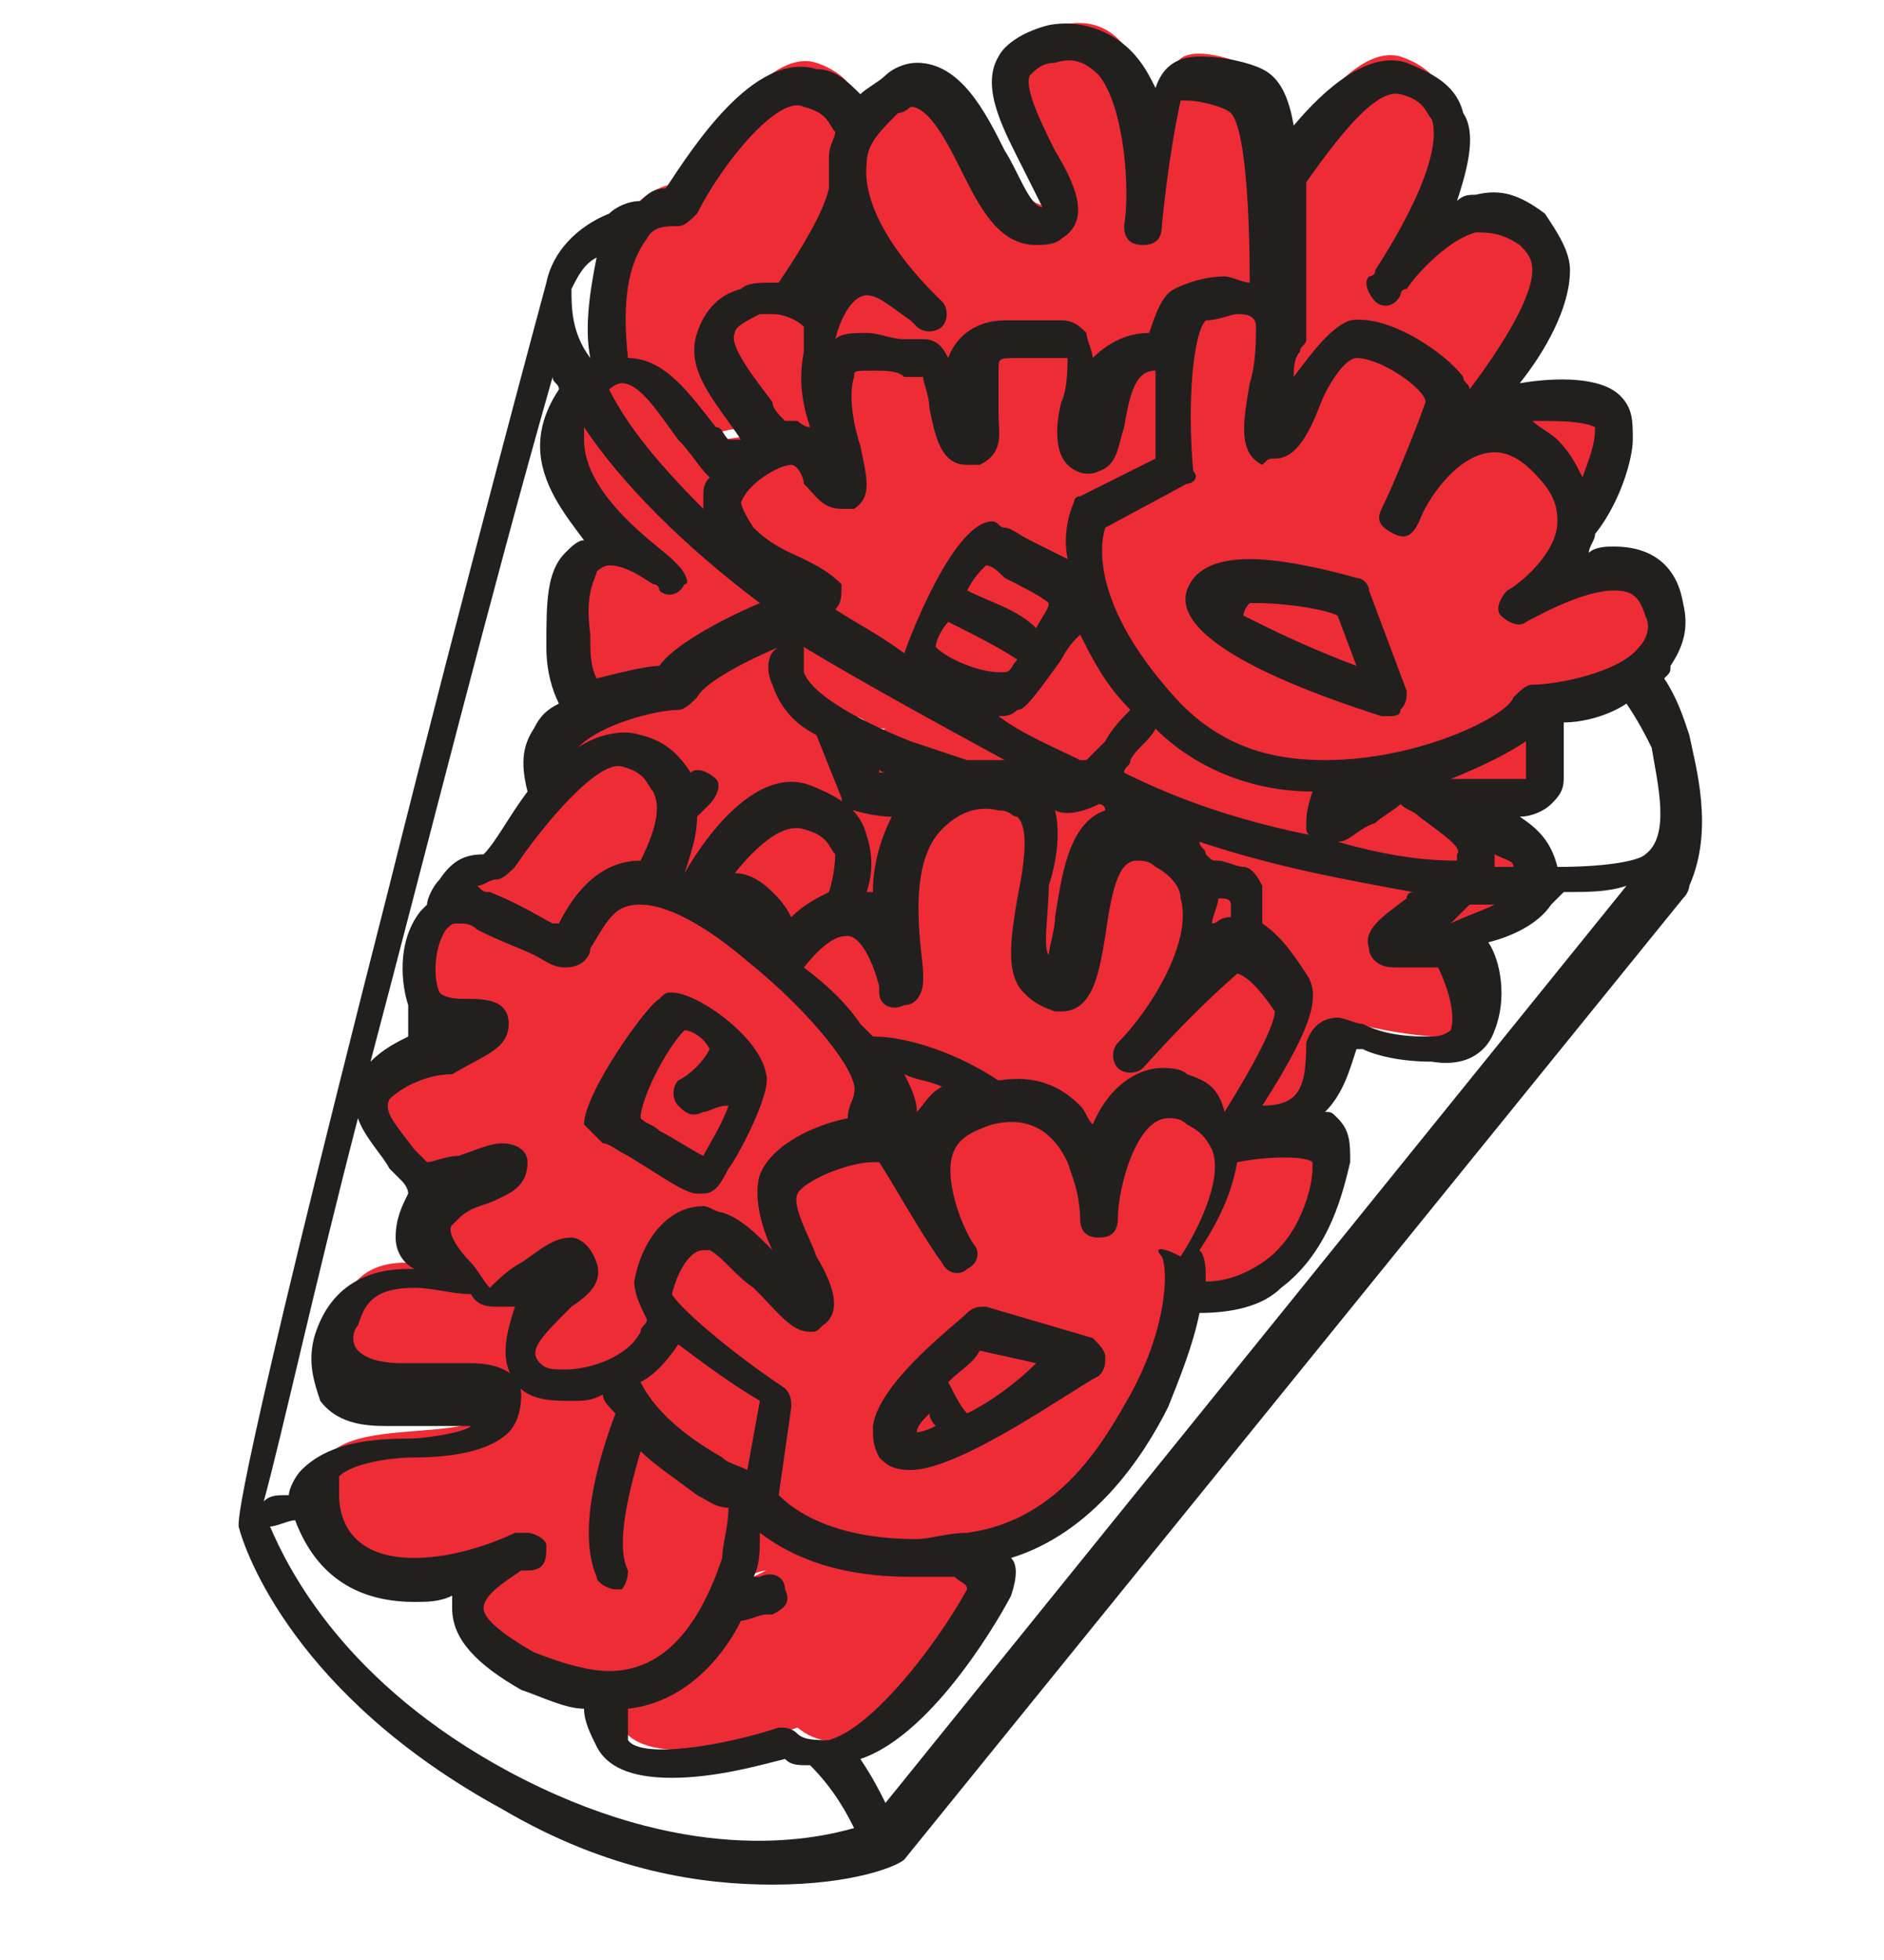 <?xml version="1.0" encoding="utf-8"?>
<!-- Generator: Adobe Illustrator 21.1.0, SVG Export Plug-In . SVG Version: 6.00 Build 0)  -->
<svg version="1.1" id="Layer_1" xmlns="http://www.w3.org/2000/svg" xmlns:xlink="http://www.w3.org/1999/xlink" x="0px" y="0px"
	 viewBox="0 0 30 31.2" style="enable-background:new 0 0 30 31.2;" xml:space="preserve">
<style type="text/css">
	.st0{fill:#ED2C36;}
	.st1{fill:#221F1F;}
</style>
<g>
	<path class="st0" d="M26.5,9.4c-0.3-1.3-2-0.3-2.3-0.1c0,0,0,0,0,0c0.2-0.1,0.7-0.6,0.9-1.2c0.4-0.4,0.6-1,0.7-1.5
		c0.1-1-2.4-0.2-2.4-0.2c0.9-0.9,1.9-2.3,1-3c-1.1-0.9-2.1,0.5-2.3,0.8c1.4-2.1,1.1-3,0.2-3.3c-0.7-0.2-1.5,1-1.9,1.6
		c-0.1-0.7-0.2-1.3-0.4-1.4c-0.2-0.1-1.2-0.5-1.3,0c-0.3,1-0.3,2.1-0.3,2.1s0.2-3.2-1.5-2.8c-1.8,0.3,0.6,2.5,0,2.8
		c-1,0.6-1.3-2.8-2.6-2.1c-0.3,0.2-0.5,0.4-0.6,0.6c-0.1-0.4-0.4-0.6-0.7-0.7c-0.9-0.3-2.1,1.9-2.1,1.9C9.7,3,9.6,4.4,9.7,5.5
		c-0.1,0-0.1,0.1-0.2,0.1C8,7,10.1,8.6,10.5,8.9c-0.3-0.2-1.7-1-1.5,1.1c0,0.4,0.1,0.8,0.3,1.1c-0.4,0.2-0.8,0.6-0.6,1.2
		c0,0,0,0.1,0,0.1c-0.5,0.5-0.8,1.2-0.8,1.2c-0.5,0-0.8,0.4-1,1c-0.3,0.3-0.3,1.1-0.2,1.3c0,0,0,0.1,0.1,0.1c0,0.3,0,0.5,0.1,0.7
		c-0.3,0.1-0.6,0.2-0.8,0.4c-0.5,0.5,0.5,1.2,0.6,1.5c0,0.1,0.2,0.1,0.3,0c-0.3,0.3-0.6,0.7-0.3,1c0.1,0.1,0.2,0.2,0.4,0.3
		c0.1,0.1,0.2,0.3,0.3,0.4C6.6,20,5.6,19.9,5.4,21C5,22.7,7.9,21.4,8,22.1c0.1,1.2-3.1,0.1-2.9,1.6c0.3,2,2.8,1.1,3.3,0.9
		c-0.4,0.2-1.8,0.9,0.1,1.8c0.5,0.2,0.9,0.4,1.2,0.4c0,0.2,0,0.5,0.2,0.7c0.5,0.8,2.8,0,2.8,0c1.2,1,2.9-1.8,3.2-2.3
		c0.2-0.3,0-0.4-0.4-0.6c0,0,0.1,0,0.1,0c2.1-0.3,3.1-2.6,3.3-4c1.6,0.1,2.3-1.1,2.4-2.1c0.1-0.7-1.1-0.6-1.8-0.4c0,0,0,0,0-0.1
		c0.1-0.1,0.1-0.2,0.2-0.3c1.3,0.2,1.5-0.4,1.6-1.2c0.1-0.4,0.3-0.1,1.5,0c1.2,0.1,0.7-1.3,0.5-1.6c-0.2-0.3-1,0.1-1.1-0.1
		c0-0.1,0-0.1,0.2-0.2c0,0,0,0,0,0c1,0.5,2.3-0.3,2.3-0.8c0-0.7-0.7-0.8-1.2-0.8c-0.2-0.2-0.4-0.3-0.6-0.5c0.5-0.1,1.9,0.3,1.8-0.3
		c0-0.4,0.1-0.9,0-1.2C25.2,10.8,26.8,10.6,26.5,9.4z M8.2,18.3c-0.1,0-0.1,0-0.2,0C8.1,18.2,8.2,18.2,8.2,18.3z M8.2,20.5
		C8.2,20.5,8.2,20.5,8.2,20.5c0.3,0.1,0.4,0.2,0.4,0.2S8.4,20.6,8.2,20.5z M14.1,11.6c-0.2,0.1-0.3,0.1-0.5,0.2l-0.2-0.4
		c0,0,0,0,0.1,0c0.1,0,0.2,0,0.3,0.1C13.8,11.5,13.9,11.6,14.1,11.6z M13.5,2.6c0,0.2,0.1,0.5,0.3,0.7c-0.6,0.2-1,0.8-1.1,1
		C13.1,3.7,13.4,3.1,13.5,2.6z M12.2,6.9L11.5,7c0,0-0.1-0.1-0.1-0.1C11.7,6.8,11.9,6.8,12.2,6.9z M11.1,12.2c0,0-0.2,0.1-0.4,0.3
		c0,0,0-0.1,0-0.1C11,12.3,11.1,12.2,11.1,12.2z M11.6,25.2C11.6,25.2,11.6,25.2,11.6,25.2c0.3-0.1,0.5-0.2,0.6-0.2
		C12,25.1,11.8,25.2,11.6,25.2z M18.8,14.9c0,0,0-0.1,0.1-0.1c0.1,0,0.1,0.1,0.2,0.1C18.9,14.8,18.9,14.8,18.8,14.9z"/>
	<g>
		<path class="st1" d="M18.9,9.4c-0.2,0.6,0.9,1.3,3.1,2c0,0,0.1,0,0.1,0c0.1,0,0.2,0,0.2-0.1c0.1-0.1,0.1-0.2,0.1-0.3l-0.6-1.6
			c0-0.1-0.1-0.2-0.2-0.2c0,0-1-0.3-1.7-0.3C19.3,8.9,19,9.1,18.9,9.4z M21.6,10.6c-0.8-0.3-1.4-0.6-1.8-0.8c0-0.1,0.1-0.2,0.1-0.2
			c0,0,0,0,0.1,0c0.5,0,1.1,0.1,1.3,0.2L21.6,10.6z"/>
		<g>
			<path class="st1" d="M17.4,21.3l-1.7-0.5c-0.1,0-0.2,0-0.3,0.1c-0.2,0.2-1.4,1.1-1.5,1.8c0,0.2,0,0.3,0.1,0.5
				c0.1,0.1,0.2,0.2,0.5,0.2c0.8,0,2.6-1.3,3-1.5c0.1-0.1,0.1-0.2,0.1-0.3C17.6,21.5,17.5,21.4,17.4,21.3z M14.6,22.8
				c0-0.1,0.1-0.2,0.2-0.3c0,0.1,0.1,0.2,0.1,0.2C14.7,22.8,14.6,22.8,14.6,22.8z M15.4,22.5c-0.1-0.1-0.2-0.3-0.3-0.5
				c0.2-0.2,0.4-0.3,0.5-0.5l0.9,0.2C16.2,22,15.8,22.3,15.4,22.5z"/>
			<path class="st1" d="M9.6,18.2c0.1,0,0.2,0.1,0.4,0.2c0.5,0.3,0.9,0.6,1.1,0.6c0,0,0.1,0,0.1,0c0.2,0,0.3-0.2,0.4-0.4
				c0.1-0.1,0.7-1.2,0.6-1.5c-0.1-0.6-1.1-1.3-1.5-1.3c-0.1,0-0.1,0-0.2,0.1c-0.2,0.1-1.2,1.5-1.2,2C9.4,18,9.5,18.1,9.6,18.2z
				 M10.9,16.4c0.1,0,0.3,0.1,0.4,0.3c-0.1,0.2-0.3,0.4-0.5,0.5c-0.1,0.1-0.1,0.3,0,0.4c0.1,0.1,0.2,0.2,0.4,0.1
				c0.1,0,0.2-0.1,0.4-0.1c-0.1,0.3-0.3,0.6-0.4,0.8c-0.2-0.1-0.5-0.3-0.7-0.4c-0.1-0.1-0.2-0.1-0.3-0.2
				C10.2,17.5,10.6,16.7,10.9,16.4z"/>
			<path class="st1" d="M26.9,11.7c-0.1-0.3-0.2-0.6-0.4-0.9c0.1-0.1,0.1-0.1,0.1-0.2c0.2-0.3,0.3-0.6,0.2-1
				c-0.1-0.6-0.5-0.9-1.1-0.9c-0.1,0-0.3,0-0.4,0.1c0-0.1,0.1-0.2,0.1-0.3C25.8,8,26,7.3,26,7c0-0.3,0-0.5-0.2-0.7
				c-0.3-0.3-1-0.3-1.6-0.2C24.6,5.6,25,4.9,25,4.3c0-0.3-0.2-0.6-0.4-0.9c-0.4-0.3-0.7-0.4-1.1-0.3c-0.1,0-0.2,0-0.3,0.1
				c0.2-0.6,0.3-1.1,0.1-1.4c-0.1-0.4-0.4-0.6-0.9-0.8c-0.6-0.2-1.3,0.4-1.8,1c-0.1-0.6-0.3-0.8-0.5-0.9l0,0c-0.2-0.1-0.6-0.2-1-0.2
				c-0.4,0-0.6,0.2-0.7,0.5c0,0,0,0,0,0c-0.1-0.2-0.2-0.4-0.4-0.6c-0.3-0.3-0.8-0.5-1.3-0.4c-0.4,0.1-0.7,0.3-0.8,0.5
				c-0.3,0.5,0.1,1.2,0.4,1.8c0.1,0.2,0.2,0.4,0.3,0.6c-0.2,0-0.4-0.6-0.6-0.9c-0.3-0.6-0.7-1.4-1.4-1.4c-0.2,0-0.4,0.1-0.5,0.2
				c-0.1,0.1-0.3,0.2-0.4,0.3c-0.2-0.2-0.4-0.4-0.7-0.4c-1-0.3-2,1.3-2.4,1.9c-0.2,0-0.3,0.1-0.4,0.2c-0.2,0-0.4,0.1-0.5,0.2
				c-0.5,0.2-0.9,0.6-1,1.1v0c0,0,0,0,0,0c0,0-1.3,4.8-2.5,9.6c-2.5,9.8-2.4,10.1-2.4,10.2c0.1,0.4,0.9,2.7,4.2,4.5
				c1.7,1,3.2,1.2,4.3,1.2c1.3,0,2-0.3,2.1-0.4c0,0,0,0,0,0c0,0,0,0,0,0c0,0,0,0,0,0c0,0,0,0,0,0l0,0l12.4-15.3
				c0.1-0.1,0.1-0.2,0.1-0.2C27.3,13.2,27,12.2,26.9,11.7z M25.4,6.8C25.4,6.8,25.4,6.8,25.4,6.8c0,0.3-0.1,0.5-0.2,0.8
				c-0.1-0.2-0.2-0.4-0.4-0.6c-0.1-0.1-0.3-0.2-0.4-0.3C24.8,6.7,25.2,6.7,25.4,6.8z M20.7,5.6C20.7,5.6,20.7,5.6,20.7,5.6
				c0-0.1,0.1-0.1,0.1-0.2c0,0,0-1,0-1.9c0-0.2,0-0.4,0-0.6c0.5-0.7,1.1-1.5,1.5-1.4c0.4,0.1,0.4,0.3,0.5,0.4c0.1,0.3,0,1-0.9,2.4
				c0,0.1-0.1,0.1-0.1,0.1c-0.1,0.1,0,0.3,0.1,0.4c0.1,0.1,0.3,0.1,0.4-0.1c0,0,0-0.1,0.1-0.1c0.2-0.3,0.7-0.8,1.1-0.9
				c0.2,0,0.4,0,0.7,0.2c0.1,0.1,0.2,0.2,0.2,0.4c0,0.4-0.4,1.1-1,1.9c0-0.1-0.1-0.1-0.1-0.2c-0.3-0.4-1.2-1-1.8-0.9
				c-0.3,0.1-0.6,0.5-0.9,0.9C20.6,5.9,20.6,5.7,20.7,5.6z M20.3,7.3c0.3,0,0.5-0.3,0.7-0.8c0.1-0.3,0.4-0.8,0.6-0.8c0,0,0,0,0,0
				c0.4,0,1.1,0.5,1.1,0.7c-0.1,0.3-0.5,1.3-0.7,1.7c-0.1,0.2,0,0.3,0.2,0.4c0.2,0.1,0.3,0,0.4-0.2c0.1-0.3,0.6-1.1,1.2-1.1
				c0.2,0,0.4,0.1,0.6,0.3c0.3,0.3,0.4,0.5,0.4,0.8c0,0.5-0.6,1-0.8,1.1c-0.1,0.1-0.2,0.3-0.1,0.4c0.1,0.1,0.3,0.2,0.4,0.1
				c0.2-0.1,0.9-0.5,1.4-0.5c0.3,0,0.4,0.1,0.5,0.4c0.1,0.2,0,0.4-0.1,0.5c-0.3,0.4-1.3,0.6-1.7,0.6c-0.1,0-0.2,0.1-0.3,0.2
				c-0.1,0.3-1.5,1-3,1c-1,0-1.7-0.3-2.3-0.9c-1.4-1.5-1.3-2.5-1.2-2.8l1.3-0.7C19,7.7,19.1,7.6,19,7.5c-0.1-1.1,0-2.2,0.2-2.4
				C19.4,5.1,19.6,5,19.7,5c0.1,0,0.3,0,0.3,0.2c0,0.2,0,0.6-0.1,0.9c-0.1,0.6-0.2,1.1,0.2,1.3C20.2,7.3,20.2,7.3,20.3,7.3z
				 M24.3,12.4c0,0-0.1,0-0.3,0c-0.2,0-0.3,0-0.5,0c-0.1,0-0.2,0-0.4,0c0.5-0.2,0.9-0.4,1.2-0.6c0,0,0,0,0,0.1
				C24.3,12,24.3,12.2,24.3,12.4z M19.1,19.9c0.2-0.3,0.5-0.8,0.6-1.4c0.5-0.1,1.1-0.1,1.2,0c0,0,0,0,0,0.1c0,0.3-0.2,1.1-0.8,1.5
				c-0.3,0.2-0.6,0.3-0.9,0.3C19.2,20.2,19.2,20,19.1,19.9z M18.5,20c0.1,0.2,0.1,1.1-0.5,2.2c-0.4,0.7-1.1,2-2.6,2.2
				c-0.3,0-0.6,0.1-0.8,0.1c-1.4,0-2-0.5-2.2-0.7l0.2-1.4c0-0.1,0-0.2-0.1-0.3c-0.9-0.6-1.7-1.3-1.8-1.5c0.1-0.4,0.3-0.7,0.5-0.7
				c0,0,0,0,0.1,0c0.2,0.1,0.4,0.4,0.7,0.6c0.4,0.4,0.6,0.7,0.9,0.7c0.1,0,0.1,0,0.2-0.1c0.3-0.2,0.2-0.6-0.1-1.1
				c-0.1-0.3-0.4-0.8-0.3-1c0.1-0.2,0.8-0.5,1.2-0.5c0,0,0.1,0,0.1,0c0.2,0.3,0.7,1.2,1,1.6c0.1,0.2,0.3,0.2,0.4,0.1
				c0.2-0.1,0.2-0.3,0.1-0.4l0,0l0,0c-0.2-0.3-0.5-1.1-0.3-1.5c0.1-0.2,0.3-0.3,0.6-0.4c0.8-0.2,1.1,0.4,1.2,0.6
				c0,0,0.1,0.3,0.1,0.3c0.1,0.3,0.1,0.6,0.1,0.6c0,0.2,0.1,0.3,0.3,0.3c0.2,0,0.3-0.1,0.3-0.3c0-0.5,0.3-1.6,0.8-1.6
				c0.1,0,0.2,0,0.3,0.1c0.2,0.1,0.3,0.2,0.4,0.4c0.2,0.5-0.3,1.4-0.5,1.7C18.4,19.8,18.4,19.9,18.5,20z M8.7,24.6
				c0-0.1-0.2-0.2-0.3-0.2c0,0-0.1,0-0.1,0c0,0,0,0-0.1,0c-0.2,0.1-0.9,0.4-1.6,0.4c-1,0-1.2-0.6-1.2-1c0-0.2,0-0.2,0-0.3
				c0.2-0.2,0.8-0.3,1.2-0.3c0.6,0,1.2-0.1,1.5-0.4c0.1-0.1,0.2-0.3,0.2-0.6c0-0.3-0.3-0.5-0.8-0.5c-0.2,0-0.4,0-0.5,0
				c-0.2,0-0.4,0-0.6,0c-0.4,0-0.6-0.1-0.7-0.2c-0.1-0.1-0.1-0.3,0-0.4c0.1-0.3,0.2-0.6,0.9-0.6c0.3,0,0.6,0.1,0.9,0.1
				c0.1,0.2,0.3,0.2,0.4,0.2c0.1,0,0.1,0,0.2,0c0,0,0.1,0,0.1,0C8,21.4,8,21.7,8.2,22c0.2,0.3,0.6,0.3,0.9,0.3c0.2,0,0.3,0,0.5-0.1
				c0,0.1,0.1,0.2,0.2,0.3c-0.3,0.8-0.6,1.9-0.3,2.6c0,0.1,0.2,0.2,0.3,0.2c0,0,0.1,0,0.1,0C9.9,25.3,10,25.2,10,25
				c-0.2-0.4,0-1.2,0.2-1.9c0.2,0.2,0.5,0.4,0.9,0.7c0.2,0.1,0.3,0.2,0.5,0.2c0,0.3-0.1,0.6-0.1,0.8c-0.4,1.2-1,1.8-1.8,1.8l0,0
				c-0.3,0-0.7-0.1-1.2-0.3c-0.7-0.4-0.8-0.6-0.8-0.7c0-0.2,0.3-0.4,0.6-0.6c0.1,0,0.1,0,0.1,0C8.7,25,8.7,24.8,8.7,24.6z M8.1,16.3
				c0-0.4-0.4-0.4-0.7-0.4c-0.1,0-0.3,0-0.4-0.1c-0.1-0.2-0.1-0.7,0.1-1c0.1-0.1,0.1-0.1,0.2-0.1c0.1,0,0.2,0,0.3,0.1
				c0.4,0.2,0.7,0.3,0.9,0.4c0.2,0.1,0.3,0.2,0.5,0.2l0,0c0.3,0,0.4-0.2,0.4-0.3c0.3-0.5,0.4-0.7,0.8-0.7c0.4,0,1,0.3,1.7,0.9
				c1,0.8,1.8,1.8,1.7,2.1c0,0.1-0.1,0.2-0.1,0.4c-0.5,0.1-1.2,0.4-1.4,0.9c-0.1,0.3,0,0.8,0.2,1.2c-0.3-0.3-0.5-0.5-0.8-0.6
				c-0.1,0-0.2-0.1-0.3-0.1c-0.6,0-1,0.6-1.1,1.2c0,0.2,0.1,0.4,0.2,0.6c0,0.1-0.1,0.1-0.1,0.2c-0.2,0.4-0.8,0.6-1.2,0.6
				c-0.2,0-0.3,0-0.4-0.1c-0.2-0.2,0-0.4,0.5-0.9c0.3-0.2,0.5-0.4,0.4-0.7s-0.3-0.4-0.4-0.4c-0.3,0-0.5,0.2-0.8,0.4
				c-0.2,0.1-0.4,0.3-0.5,0.4c-0.1-0.1-0.2-0.3-0.3-0.4c-0.2-0.2-0.4-0.5-0.3-0.6c0,0,0.1-0.1,0.1-0.1c0.2-0.2,0.4-0.2,0.6-0.3
				c0.2-0.1,0.5-0.2,0.5-0.6c0-0.2-0.2-0.3-0.4-0.3c-0.2,0-0.4,0.1-0.7,0.2c-0.2,0-0.4,0.1-0.5,0.1c-0.1-0.1-0.1-0.1-0.2-0.2
				c-0.3-0.4-0.5-0.6-0.4-0.8c0.2-0.2,0.6-0.4,1-0.4C7.7,16.8,8.1,16.7,8.1,16.3z M12.3,10.9c0.1,0.3,0.3,0.6,0.7,0.8l0.4,1
				c0,0.1,0.1,0.2,0.2,0.2c0,0,0.3,0.1,0.6,0.1c-0.2,0.4-0.3,0.8-0.3,1.2c0,0-0.1,0-0.1,0c0.1-0.3,0.1-0.6,0-0.9
				c-0.1-0.4-0.4-0.6-0.9-0.8c-0.8-0.3-1.6,0.7-2,1.4c0.1-0.3,0.2-0.6,0.2-0.9c0.1-0.1,0.2-0.2,0.2-0.2c0.1-0.1,0.2-0.3,0.1-0.4
				s-0.3-0.2-0.4-0.1l0,0c-0.2-0.3-0.4-0.5-0.8-0.6c-0.3-0.1-0.7,0-1,0.2c0.4-0.4,1.3-0.6,1.6-0.6c0.1,0,0.2-0.1,0.3-0.2
				c0.1-0.2,0.6-0.5,1.3-0.8C12.2,10.4,12.2,10.7,12.3,10.9z M20.8,13.2c0,0,0,0.1,0.1,0.1c-1-0.2-2-0.5-3-1c0-0.1,0.1-0.1,0.1-0.2
				c0.1-0.2,0.3-0.3,0.4-0.5c0.6,0.6,1.5,1,2.5,1C20.8,12.9,20.8,13,20.8,13.2z M17.6,11.8c-0.1,0.1-0.2,0.2-0.3,0.3
				c0,0-0.1,0-0.1,0c-0.4-0.2-0.9-0.4-1.3-0.7l0,0c0.1,0,0.2,0,0.3-0.1c0.1,0,0.2-0.1,0.7-0.8c0.1-0.2,0.2-0.3,0.3-0.4
				c0.2,0.4,0.4,0.8,0.8,1.2C17.9,11.4,17.7,11.6,17.6,11.8z M16.8,12.9c0.2,0.1,0.5,0,0.7-0.1c0,0,0.1,0,0.1,0.1
				c-0.6,0.2-0.7,1.1-0.8,1.7c0,0.2-0.1,0.5-0.1,0.6c0,0,0,0,0,0c-0.1-0.1,0-0.7,0-1.1C16.8,13.8,16.9,13.3,16.8,12.9z M16.5,10
				c-0.3-0.3-0.7-0.4-1.1-0.6c0.1-0.2,0.2-0.3,0.3-0.4c0.1,0,0.2,0.1,0.3,0.2c0.2,0.1,0.6,0.3,0.7,0.4C16.7,9.7,16.6,9.8,16.5,10z
				 M16.2,10.5c-0.1,0.1-0.1,0.2-0.2,0.2c0,0-0.1,0-0.1,0c-0.3,0-0.8-0.2-1-0.4c0-0.1,0.1-0.3,0.2-0.4
				C15.5,10.1,15.9,10.3,16.2,10.5z M16,12.1c0,0-0.1,0-0.1,0c-0.1,0-0.1,0-0.2,0c-0.1,0-0.2,0-0.3,0c-0.3-0.1-0.6-0.2-0.9-0.3
				c-1-0.4-1.6-0.8-1.7-1.1c0-0.1,0-0.3,0-0.4C13.8,10.9,14.9,11.5,16,12.1z M14.1,12.3c0,0-0.1,0-0.1,0l0,0
				C14,12.2,14,12.3,14.1,12.3z M13.2,14.2c-0.2,0.1-0.4,0.2-0.6,0.4c-0.1-0.2-0.2-0.3-0.3-0.4c-0.2-0.2-0.4-0.3-0.6-0.3
				c0.4-0.5,0.8-0.8,1.1-0.7c0.4,0.1,0.4,0.3,0.5,0.4C13.3,13.6,13.3,13.9,13.2,14.2z M9.9,12.2c0.4,0.1,0.4,0.3,0.5,0.4
				c0.1,0.2,0.1,0.5-0.2,1.1c0,0,0,0,0,0c-0.7,0-1.1,0.6-1.3,1c0,0,0,0-0.1,0c-0.2-0.1-0.5-0.3-1-0.5c-0.1,0-0.1,0-0.2-0.1
				c0.1,0,0.2-0.1,0.3-0.1c0.1,0,0.2-0.1,0.3-0.2C8.6,13.2,9.5,12.1,9.9,12.2z M10.8,21.4C10.8,21.4,10.8,21.4,10.8,21.4
				c0.4,0.3,0.8,0.6,1.3,0.9l-0.2,1.1c-0.2-0.1-0.3-0.1-0.4-0.2c-0.7-0.4-1.1-0.8-1.3-1.2C10.4,21.9,10.6,21.7,10.8,21.4z
				 M11.8,25.8c0.1,0,0.3-0.1,0.4-0.1c0.1,0,0.1,0,0.1,0c0.2-0.1,0.3-0.2,0.2-0.4c0-0.2-0.2-0.3-0.4-0.2c0,0,0,0-0.1,0c0,0,0,0,0,0
				c0.1-0.2,0.1-0.4,0.1-0.7c0.4,0.3,1.1,0.7,2.4,0.7c0.2,0,0.5,0,0.7,0c0.1,0.1,0.2,0.1,0.2,0.2c0,0,0,0,0,0
				c-0.5,0.9-1.5,2.2-2.2,2.4c-0.2,0-0.4,0-0.5-0.1c-0.1-0.1-0.2-0.1-0.3-0.1c-0.9,0.3-2.2,0.5-2.4,0.2C10,27.4,10,27.3,10,27.2
				C10.9,27.1,11.5,26.4,11.8,25.8z M14.4,17.1c0.2,0.1,0.4,0.1,0.6,0.2c-0.2,0.1-0.3,0.3-0.4,0.4C14.6,17.5,14.5,17.3,14.4,17.1
				C14.4,17.1,14.4,17.1,14.4,17.1z M18.9,17.1C18.8,17,18.6,17,18.5,17c-0.3,0-0.8,0.2-1.1,0.9c-0.1-0.1-0.1-0.2-0.2-0.3
				c-0.3-0.3-0.7-0.5-1.3-0.4c-0.6-0.4-1.4-0.7-2-0.7c-0.1-0.1-0.1-0.1-0.2-0.2c-0.2-0.3-0.5-0.6-0.9-0.9c0.4-0.5,0.6-0.5,0.7-0.5
				c0.2,0,0.4,0.4,0.5,0.8c0,0.1,0,0.1,0,0.1c0,0.2,0.2,0.3,0.4,0.2c0.2,0,0.3-0.2,0.3-0.4c0,0,0,0,0-0.1c0-0.3-0.3-1.7,0.3-2.3
				c0.2-0.2,0.5-0.4,0.9-0.3c0.2,0,0.2,0.1,0.3,0.1c0.2,0.2,0.1,0.8,0,1.3c-0.1,0.6-0.2,1.2,0.1,1.5c0.1,0.1,0.2,0.2,0.5,0.3
				c0,0,0,0,0.1,0c0.5,0,0.6-0.6,0.7-1.2c0.1-0.7,0.2-1.2,0.5-1.2c0.1,0,0.2,0,0.3,0.1c0.2,0.1,0.4,0.3,0.4,0.5
				c0.2,0.7-0.5,1.8-1,2.3c-0.1,0.1-0.1,0.3,0,0.4c0.1,0.1,0.3,0.1,0.4,0c0.1-0.1,0.7-0.8,1.5-1.5l0,0c0,0,0.2,0,0.6,0.6
				c0,0,0,0,0,0c0,0.2-0.3,0.8-0.8,1.6C19.4,17.3,19.2,17.2,18.9,17.1z M19.3,14.7c0-0.1,0.1-0.3,0.1-0.4c0.1,0,0.2,0,0.2,0.1
				c0,0,0,0.1,0,0.2C19.4,14.6,19.4,14.7,19.3,14.7C19.3,14.7,19.3,14.7,19.3,14.7z M20.1,17.6c0.9-1.4,0.9-1.8,0.7-2.1l0,0
				c-0.2-0.3-0.4-0.6-0.7-0.8c0-0.2,0-0.4,0-0.6c-0.1-0.2-0.2-0.3-0.3-0.3c-0.1,0-0.3-0.1-0.4-0.1c-0.1,0-0.1,0-0.2-0.1
				c0-0.1-0.1-0.1-0.1-0.2c1.2,0.4,2.3,0.6,3.4,0.8c0,0-0.1,0-0.1,0.1c-0.4,0.3-0.7,0.5-0.6,0.8c0,0.1,0.1,0.3,0.4,0.3
				c0.1,0,0.2,0,0.3,0c0.1,0,0.2,0,0.3,0c0,0,0,0,0.1,0c0.1,0.2,0.3,0.7,0.2,1c0,0-0.1,0.1-0.3,0.1c0,0-0.1,0-0.1,0
				c-0.5,0-0.8-0.1-1-0.2c-0.1,0-0.3-0.1-0.4-0.1c-0.2,0-0.4,0.1-0.5,0.4C20.8,17.3,20.7,17.6,20.1,17.6z M21.3,13.4
				c0.2,0,0.3-0.2,0.6-0.3c0.1-0.1,0.3-0.2,0.4-0.3c0.1,0.1,0.2,0.1,0.3,0.2c0.4,0.3,0.7,0.5,0.6,0.6c0,0,0,0.1,0,0.1
				C22.6,13.7,22,13.6,21.3,13.4z M23.1,14.7c0.1-0.1,0.2-0.2,0.3-0.3c0.1,0,0.3,0,0.4,0C23.6,14.5,23.3,14.6,23.1,14.7z M23.8,13.8
				c0-0.1,0-0.1,0-0.2c0.2,0.1,0.3,0.1,0.3,0.2C24.1,13.8,23.9,13.8,23.8,13.8z M13.8,4.7c0.2,0,0.4,0.2,0.7,0.4
				c0,0,0.1,0.1,0.1,0.1c0.1,0.1,0.3,0.1,0.4,0s0.1-0.3,0-0.4c0,0,0,0-0.1-0.1c-0.2-0.2-1.2-1.2-1.1-2.1c0-0.3,0.2-0.5,0.5-0.8
				c0.1,0,0.2-0.1,0.2-0.1c0.3,0,0.6,0.6,0.8,1c0.3,0.6,0.6,1.2,1.2,1.2c0.1,0,0.3,0,0.4-0.1c0.5-0.3,0.2-0.9-0.1-1.4
				c-0.2-0.4-0.5-1-0.4-1.2c0.1-0.1,0.2-0.2,0.4-0.2c0.3-0.1,0.5,0,0.7,0.2C17.9,1.7,18,3,17.9,3.6c0,0.2,0.1,0.3,0.3,0.3
				c0.2,0,0.3-0.1,0.3-0.3c0,0,0.1-1.1,0.3-2c0,0,0,0,0.1,0c0.2,0,0.6,0.1,0.7,0.2c0,0,0,0,0,0c0.2,0.2,0.3,1.3,0.3,2.7
				c-0.1,0-0.3-0.1-0.4-0.1c-0.3,0-0.6,0.1-0.8,0.2c-0.2,0.1-0.3,0.4-0.4,0.7c0,0,0,0,0,0c-0.4,0-0.7,0.2-0.9,0.4
				c0-0.1-0.1-0.3-0.1-0.4c-0.1-0.1-0.2-0.2-0.4-0.2c-0.1,0-0.3,0-0.4,0c-0.2,0-0.4,0-0.5,0c-0.5,0-0.8,0.3-0.9,0.6
				c-0.1-0.2-0.2-0.3-0.4-0.3c0,0,0,0,0,0c0,0-0.2,0-0.3,0c-0.2,0-0.4-0.1-0.6-0.1c-0.2,0-0.4,0-0.5,0.1C13.4,5,13.6,4.7,13.8,4.7z
				 M13.4,8.1c0.1,0,0.1,0,0.2,0c0.3-0.2,0.2-0.5,0.1-1c-0.1-0.3-0.2-0.8-0.1-1.1c0-0.1,0-0.1,0.3-0.1c0.2,0,0.4,0,0.5,0.1
				c0.1,0,0.2,0,0.3,0c0,0.1,0.1,0.3,0.1,0.5c0.1,0.5,0.2,0.9,0.6,0.9c0.1,0,0.1,0,0.2,0c0.4-0.2,0.3-0.5,0.3-0.8c0-0.2,0-0.4,0-0.7
				c0-0.2,0-0.2,0.3-0.2c0.1,0,0.3,0,0.4,0c0.1,0,0.3,0,0.4,0c0,0.1,0,0.5-0.1,0.7c-0.1,0.4-0.1,0.8,0.1,1c0.1,0.1,0.3,0.2,0.5,0.1
				c0.3-0.1,0.3-0.4,0.4-0.7c0.1-0.6,0.2-0.9,0.5-0.9c0,0,0,0,0,0c0,0.4,0,1,0,1.4l-1.2,0.6c-0.1,0-0.1,0.1-0.1,0.1
				c0,0-0.2,0.4-0.1,0.9c-0.2-0.1-0.4-0.2-0.6-0.3c-0.2-0.1-0.3-0.2-0.4-0.2c-0.1,0-0.1-0.1-0.2-0.1c-0.6,0-1.3,1.8-1.4,2.1
				c-0.4-0.3-0.8-0.5-1.1-0.7c0.1-0.1,0.1-0.2,0.1-0.4C13.2,9.1,13,9,12.8,8.9c-0.2-0.1-0.5-0.2-0.8-0.5C11.8,8.1,11.8,8,11.8,8
				c0.1-0.3,0.6-0.6,0.8-0.6c0.1,0,0.2,0.2,0.2,0.3C13,7.9,13.1,8.1,13.4,8.1L13.4,8.1z M12.9,6.8c-0.1,0-0.2-0.1-0.2-0.1
				c0,0-0.1,0-0.1,0c0,0,0,0-0.1,0c-0.1-0.1-0.2-0.2-0.2-0.3c-0.3-0.4-0.7-0.9-0.6-1.1c0-0.1,0.2-0.2,0.4-0.3C12.1,5,12.2,5,12.3,5
				c0.2,0,0.4,0.1,0.5,0.2c0,0.1,0,0.2,0,0.4C12.7,6.1,12.8,6.5,12.9,6.8z M10.3,3.8c0.1-0.2,0.3-0.2,0.5-0.2c0.1,0,0.2-0.1,0.3-0.2
				c0.4-0.8,1.3-1.9,1.7-1.7c0.4,0.1,0.4,0.3,0.5,0.4v0c0,0.1-0.1,0.2-0.1,0.4c0,0.2,0,0.3,0,0.5c-0.1,0.4-0.4,0.9-0.8,1.5
				c0,0-0.1,0-0.1,0c-0.2,0-0.4,0-0.5,0.1c-0.4,0.1-0.6,0.4-0.7,0.7c-0.2,0.6,0.3,1.1,0.7,1.7c-0.1,0-0.1,0-0.2,0
				c-0.1-0.1-0.1-0.2-0.2-0.2c-0.4-0.5-0.8-1.1-1.4-1.1C9.9,4.8,10,4.2,10.3,3.8z M9.7,6.2c0.1-0.1,0.2-0.1,0.2-0.1
				c0.3,0,0.6,0.5,0.9,0.9c0.2,0.2,0.3,0.4,0.5,0.6c-0.1,0.1-0.1,0.2-0.1,0.3c0,0.1,0,0.1,0,0.2C10.5,7.4,10,6.8,9.7,6.2
				C9.6,6.3,9.7,6.2,9.7,6.2z M12.1,9.6c-0.7,0.3-1.4,0.7-1.6,1c-0.2,0-0.6,0.1-1,0.2c-0.1-0.2-0.1-0.4-0.1-0.7
				c-0.1-0.7,0.1-0.9,0.1-1c0,0,0.1-0.1,0.2-0.1c0.2,0,0.4,0.1,0.7,0.3c0.1,0,0.1,0.1,0.1,0.1c0.1,0.1,0.3,0.1,0.4-0.1
				C11,9.3,10.9,9.1,10.8,9c0,0,0,0-0.1-0.1c-0.2-0.2-1.4-1-1.4-1.9c0-0.1,0-0.1,0-0.2C9.9,7.7,10.9,8.7,12.1,9.6z M9.1,4.6
				C9.1,4.6,9.1,4.6,9.1,4.6c0.1-0.2,0.2-0.4,0.4-0.5C9.4,4.6,9.3,5.2,9.4,5.7c0,0,0,0,0,0C9.1,5.3,9.1,4.9,9.1,4.6z M8.8,6
				c0,0.1,0.1,0.1,0.1,0.2C8.7,6.5,8.6,6.8,8.6,7.1c0,0.6,0.4,1.1,0.7,1.5C9.2,8.6,9.1,8.7,9,8.8c-0.3,0.3-0.3,0.8-0.3,1.5
				c0,0.4,0.1,0.7,0.2,0.9c-0.2,0.1-0.3,0.2-0.4,0.4c-0.2,0.3-0.2,0.6-0.1,1c-0.3,0.4-0.5,0.8-0.7,1C7.4,13.6,7.2,13.7,7,14
				c-0.1,0.1-0.2,0.3-0.2,0.4c0,0-0.1,0.1-0.1,0.1C6.3,15,6.4,15.7,6.5,16c0,0,0,0.1,0,0.1c0,0.1,0,0.3,0,0.4
				c-0.2,0.1-0.4,0.2-0.6,0.4C6.8,13.5,7.8,9.5,8.8,6z M5.7,17.8c0.1,0.3,0.4,0.6,0.5,0.8c0.1,0.1,0.2,0.2,0.2,0.2
				c0,0,0.1,0.1,0.1,0.2c-0.1,0.2-0.2,0.4-0.2,0.7c0,0.2,0.1,0.4,0.3,0.5c0,0,0,0,0,0c0,0-0.1,0-0.1,0c-0.8,0-1.3,0.4-1.5,1.1
				c-0.1,0.4,0,0.7,0.1,1c0.3,0.4,0.8,0.4,1.1,0.4c0.2,0,0.4,0,0.7,0c0.2,0,0.4,0,0.5,0c0.1,0,0.1,0,0.1,0c0,0,0,0,0,0
				c-0.1,0.1-0.7,0.2-1,0.2c-0.7,0-1.3,0.1-1.7,0.5c-0.1,0.1-0.2,0.3-0.2,0.4c-0.2,0-0.3,0-0.4,0.1C4.5,22.8,5,20.5,5.7,17.8z
				 M8.1,28.2c-2.6-1.4-3.5-3.2-3.8-3.9c0.1,0,0.3-0.1,0.4-0.1C5,25,5.6,25.5,6.6,25.5c0.2,0,0.4,0,0.6-0.1c0,0.1,0,0.1,0,0.2
				c0,0.5,0.4,0.9,1.1,1.3C8.6,27,9,27.2,9.3,27.2c0,0.2,0.1,0.4,0.2,0.6c0.2,0.4,0.7,0.5,1.2,0.5c0.7,0,1.4-0.2,1.8-0.3
				c0.1,0.1,0.2,0.1,0.4,0.1c0.4,0.4,0.6,0.8,0.7,1C12.9,29.3,10.9,29.7,8.1,28.2z M14.1,28.7c-0.1-0.2-0.2-0.4-0.4-0.7
				c1.2-0.4,2.3-2.4,2.4-2.6c0.1-0.3,0.1-0.5,0-0.6c1.3-0.4,2.1-1.6,2.5-2.4c0.2-0.5,0.4-1,0.5-1.5c0.5,0,1-0.1,1.3-0.4
				c0.8-0.6,1-1.6,1.1-2c0-0.3,0-0.5-0.2-0.7c-0.1-0.1-0.1-0.1-0.2-0.1c0.3-0.3,0.4-0.7,0.5-1c0,0,0,0,0.1,0
				c0.2,0.1,0.6,0.2,1.1,0.2c0.6,0.1,0.9-0.2,1-0.5c0.2-0.5,0.1-1.1-0.1-1.4c0.4-0.1,0.8-0.3,1-0.6c0.1-0.1,0.1-0.1,0.2-0.2
				c0.4,0,0.7,0,1-0.1L14.1,28.7z M26.2,13.6c-0.1,0.1-0.6,0.2-1.4,0.2c-0.1-0.4-0.3-0.6-0.6-0.8c0.2,0,0.4-0.1,0.5-0.2
				c0.1-0.1,0.2-0.2,0.2-0.4c0-0.2,0-0.3,0-0.5c0-0.1,0-0.3,0-0.4c0.3,0,0.7-0.1,1-0.3c0.2,0.3,0.3,0.5,0.4,0.7
				C26.4,12.5,26.6,13.3,26.2,13.6z"/>
		</g>
	</g>
</g>
</svg>
